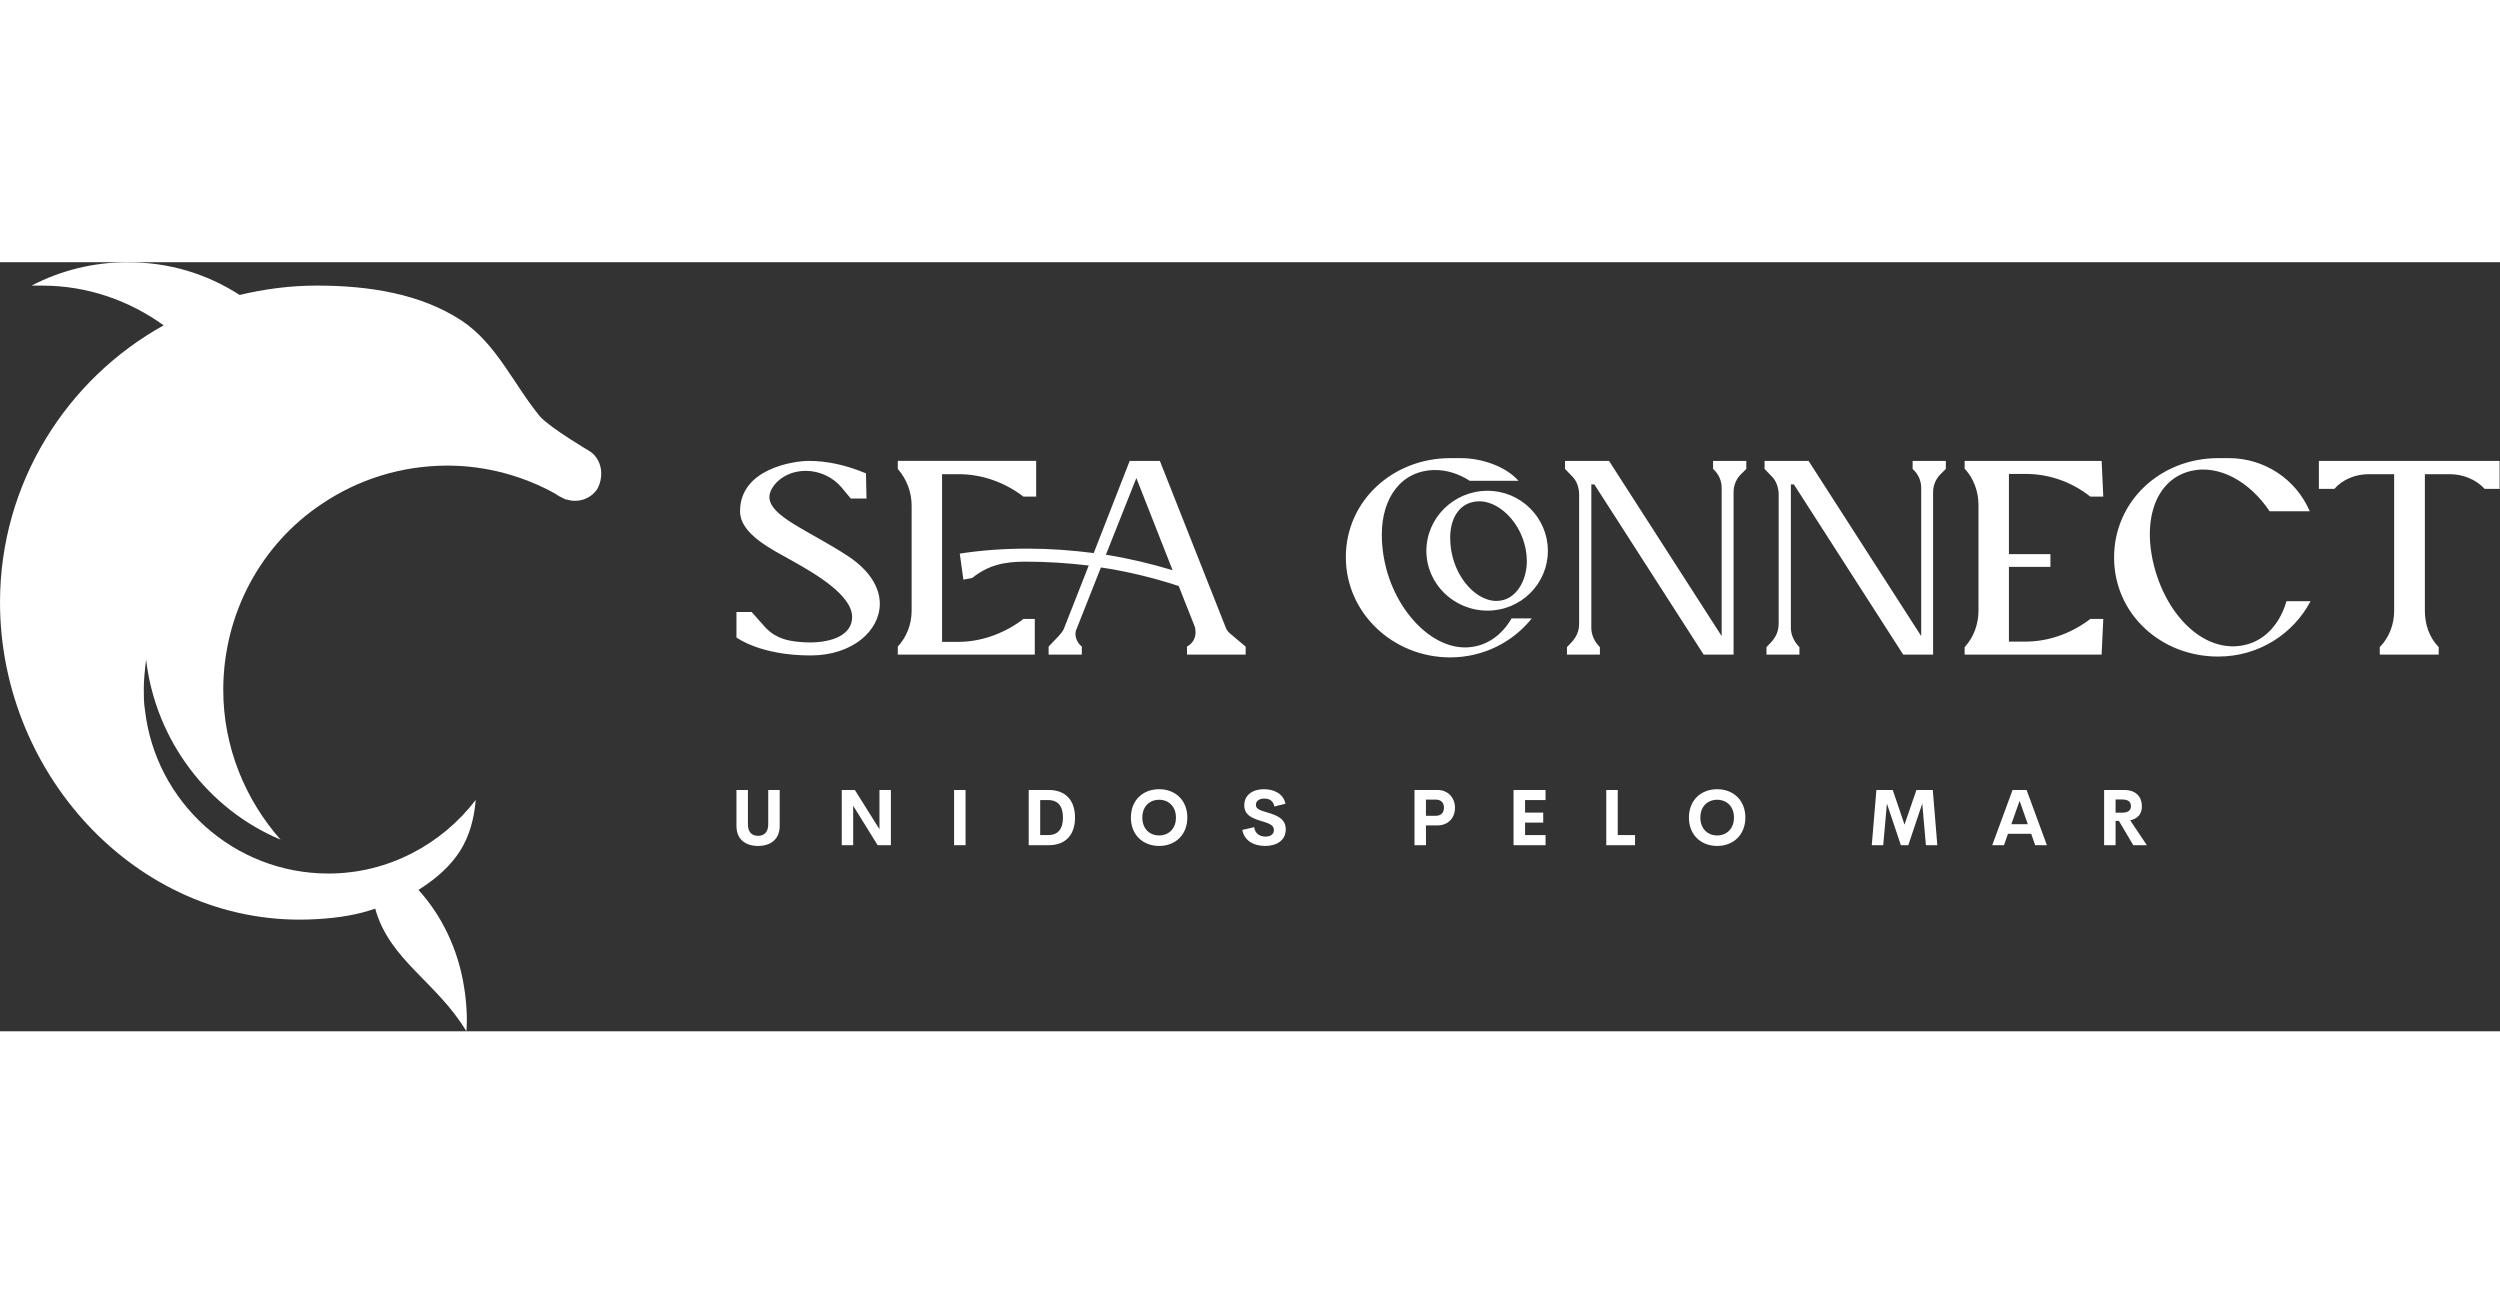 <svg width="220px" xmlns="http://www.w3.org/2000/svg" viewBox="0 0 370.017 113.829" class="looka-1j8o68f"><rect x="0" y="0" width="370.017" height="113.829" fill="#333333" stroke="none"/><defs id="SvgjsDefs3344"></defs><g id="SvgjsG3345" featurekey="symbolFeature-0" transform="matrix(1.73,0,0,1.73,-32.696,-21.451)" fill="#ffffff"><path xmlns="http://www.w3.org/2000/svg" d="M69.4,28.6c0,0-3.4-2-4.3-3c-2.3-2.8-3.7-6.2-6.7-8.2c-3.5-2.3-7.9-3-12.4-3c-2.3,0-4.5,0.3-6.6,0.8c-2.8-1.8-6-2.8-9.6-2.8  c-2.9,0-5.7,0.7-8.2,2c0.3,0,0.6,0,0.9,0c3.9,0,7.5,1.3,10.4,3.4c-8.3,4.6-14,13.5-14,23.7c0,15,12.2,28,27.1,27.1  c1.9-0.1,3.6-0.4,5-0.9c1.2,4.4,5.3,6.3,7.8,10.5c0.1-1.1,0-2.6-0.2-3.8c-0.5-3.2-1.9-6.1-3.9-8.3c3.3-2.1,4.6-4.3,4.9-7.7  c-2.9,3.8-7.5,6.3-12.6,6.3c-8.1,0-14.8-6.1-15.7-14c-0.1-0.6-0.1-1.2-0.1-1.8c0-0.8,0.1-1.7,0.2-2.5c0.8,6.9,5.3,12.8,11.5,15.4  c-3-3.4-4.9-7.9-4.9-12.8c0-6.6,3.3-12.5,8.4-15.9c3.1-2.1,6.8-3.3,10.8-3.3c3.3,0,6.5,0.9,9.2,2.4l0.3,0.2c0.2,0.1,0.4,0.2,0.6,0.3  c0,0,0,0,0.1,0c0,0,0,0,0,0c0.9,0.3,2,0,2.6-0.9C70.6,30.7,70.4,29.3,69.4,28.6z"></path></g><g id="SvgjsG3346" featurekey="nameFeature-0" transform="matrix(1.024,0,0,1.024,107.648,17.119)" fill="#ffffff"><path d="M1.32 37.52 l0 -3.68 l2.2 0 l1.88 2.12 c1.68 1.88 3.88 2.24 6.52 2.28 c3.16 0 6.12 -1.04 6.12 -3.68 c0 -3.24 -5.6 -6.4 -8.8 -8.2 c-2.76 -1.56 -7.4 -3.76 -7.4 -7.08 c0 -6.16 7.76 -7.28 9.92 -7.28 c2.68 0 5.4 0.6 8.28 1.8 l0.08 3.64 l-2.28 0 l-1.32 -1.6 c-1.28 -1.52 -3.24 -2.4 -5.16 -2.4 c-3.4 0 -5.28 2.4 -5.28 3.76 c0 2.84 5.76 4.88 11.36 8.56 c3.16 2.08 4.6 4.56 4.6 6.88 c0 3.92 -3.96 7.48 -10 7.48 c-7.32 0 -10.72 -2.6 -10.72 -2.6 z M34.12 29.16 l-0.52 -3.76 c3.12 -0.48 6.28 -0.72 9.84 -0.72 c3.16 0 6.36 0.24 9.52 0.64 l5.2 -13.32 l4.36 0 l9.52 24.08 c0.12 0.36 0.4 0.68 0.64 0.88 l2.24 1.88 l0 1.16 l-8.48 0 l0 -1.16 l0.2 -0.12 c0.68 -0.44 1.04 -1.16 1.04 -1.96 c0 -0.32 -0.04 -0.6 -0.16 -0.92 l-2.28 -5.76 c-3.68 -1.2 -7.44 -2.12 -11.24 -2.68 l-3.48 8.8 c-0.12 0.24 -0.2 0.52 -0.2 0.8 c0 0.68 0.36 1.4 0.92 1.84 l0 1.16 l-4.8 0 l0 -1.16 l1.52 -1.6 c0.2 -0.2 0.6 -0.72 0.68 -0.96 l3.6 -9.16 c-3.04 -0.36 -6.08 -0.56 -9.16 -0.56 s-5.4 0.52 -7.68 2.36 z M24.64 40 l0 -1.16 c1.28 -1.4 2 -3.2 2 -5.2 l0 -15.16 c0 -2 -0.72 -3.84 -2 -5.32 l0 -1.16 l20 0 l0 5.16 l-1.84 0 c-2.72 -2.08 -6 -3.24 -9.36 -3.24 l-2.4 0 l0 24.24 l2.28 0 c3.28 0 6.44 -1.12 9.12 -3.04 l0.36 -0.28 l1.64 0 l0 5.16 l-19.8 0 z M64.36 27.8 l-5.24 -13.32 l-4.4 11.08 c3.24 0.52 6.48 1.28 9.64 2.24 z M113.36 34.76 l2.92 0 c-2.72 3.4 -6.96 5.64 -11.8 5.64 c-8.24 0 -15.08 -6.4 -15.08 -14.48 c0 -8.2 6.84 -14.32 15.08 -14.32 l1.52 0 c3.08 0 6.52 1.2 8.36 3.28 l-7.04 0 c-1.56 -1 -3.28 -1.56 -4.96 -1.56 c-4.96 0 -7.76 4.04 -7.76 9.32 c0 8.84 6.16 16.32 12 16.32 c3 0 5.32 -1.72 6.76 -4.2 z M101.04 25 c0 -4.76 3.96 -8.68 8.84 -8.68 c4.84 0 8.72 3.92 8.72 8.68 s-3.88 8.64 -8.72 8.64 c-4.88 0 -8.84 -3.88 -8.84 -8.64 z M111.16 32.24 c2.84 0 4.4 -2.96 4.4 -5.72 c0 -4.8 -3.64 -8.68 -6.84 -8.68 c-2.76 0 -4.24 2.28 -4.24 5.28 c0 5.04 3.44 9.12 6.68 9.12 z M121.36 40 l0 -1.08 l0.64 -0.68 c0.72 -0.76 1.12 -1.64 1.12 -2.72 l0 -18.64 c0 -0.96 -0.32 -1.92 -0.92 -2.56 l-1.12 -1.16 l0 -1.16 l6.36 0 l16.28 25.32 l0 -21.4 c0 -1.04 -0.4 -2 -1.24 -2.76 l0 -1.16 l4.8 0 l0 1.16 l-0.64 0.64 c-0.76 0.68 -1.2 1.68 -1.2 2.68 l0 23.52 l-4.32 0 l-15.8 -24.6 l-0.44 0 l0 20.72 c0 1.04 0.48 2.04 1.24 2.8 l0 1.08 l-4.76 0 z M150.2 40 l0 -1.08 l0.64 -0.68 c0.72 -0.76 1.12 -1.64 1.12 -2.72 l0 -18.64 c0 -0.96 -0.32 -1.92 -0.92 -2.56 l-1.12 -1.16 l0 -1.16 l6.36 0 l16.28 25.32 l0 -21.4 c0 -1.04 -0.4 -2 -1.24 -2.76 l0 -1.16 l4.8 0 l0 1.16 l-0.64 0.64 c-0.76 0.68 -1.2 1.68 -1.2 2.68 l0 23.52 l-4.32 0 l-15.8 -24.6 l-0.44 0 l0 20.72 c0 1.04 0.48 2.04 1.24 2.8 l0 1.08 l-4.76 0 z M178.84 40 l0 -1.08 c1.32 -1.44 2 -3.32 2 -5.28 l0 -15.28 c0 -1.92 -0.68 -3.84 -2 -5.24 l0 -1.12 l19.8 0 l0.24 5.16 l-1.88 0 c-2.72 -2.16 -6 -3.28 -9.36 -3.28 l-2.4 0 l0 11.6 l6 0 l0 1.84 l-6 0 l0 10.8 l2.36 0 c3.24 0 6.36 -1.08 9.04 -3 l0.36 -0.28 l1.88 0 l-0.24 5.08 l0 0.08 l-19.8 0 z M225.36 32.28 l3.48 0 c-2.52 4.76 -7.52 8 -13.36 8 c-8.32 0 -15.04 -6.2 -15.04 -14.32 c0 -8.16 6.72 -14.36 15.04 -14.36 l1.56 0 c5.08 0 9.68 3 11.68 7.68 l-5.8 0 c-2.88 -4.32 -7.32 -6.76 -11.32 -5.84 c-5.36 1.24 -7.28 7.56 -5.12 14.68 c2.2 7.16 7.6 11.72 12.88 10.48 c3 -0.68 5.08 -3.16 6 -6.32 z M238.84 40 l0 -1.08 c1.36 -1.4 2.08 -3.28 2.08 -5.24 l0 -19.76 l-3.68 0 c-1.88 0 -3.72 0.72 -4.96 2.12 l-2.24 0 l0 -4.04 l26.12 0 l0 4.04 l-2.16 0 c-1.28 -1.4 -3.2 -2.12 -5.04 -2.12 l-3.6 0 l0 19.76 c0 1.96 0.64 3.84 2 5.24 l0 1.08 l-8.52 0 z"></path></g><g id="SvgjsG3347" featurekey="sloganFeature-0" transform="matrix(0.579,0,0,0.579,108.112,74.703)" fill="#ffffff"><path d="M7.051 20.195 c-3.096 0 -5.518 -1.582 -5.518 -5.137 l0 -9.17 l2.93 0 l0 8.77 c0 2.148 1.143 2.949 2.588 2.949 c1.455 0 2.607 -0.811 2.607 -2.949 l0 -8.77 l2.93 0 l0 9.17 c0 3.555 -2.432 5.137 -5.537 5.137 z M38.091 5.889 l2.92 0 l0 14.111 l-3.389 0 l-6.25 -10.088 l0 10.088 l-2.92 0 l0 -14.111 l3.35 0 l6.289 10.029 l0 -10.029 z M57.168 20 l0 -14.111 l2.93 0 l0 14.111 l-2.93 0 z M76.245 20 l0 -14.111 l5.107 0 c4.502 0 6.729 2.832 6.729 7.051 c0 4.229 -2.227 7.061 -6.729 7.061 l-5.107 0 z M79.175 17.412 l2.031 0 c2.598 0 3.789 -1.621 3.789 -4.473 s-1.191 -4.473 -3.789 -4.473 l-2.031 0 l0 8.945 z M109.58 20.195 c-4.15 0 -7.217 -2.832 -7.217 -7.256 c0 -4.434 3.066 -7.246 7.217 -7.246 c4.141 0 7.207 2.812 7.207 7.246 c0 4.424 -3.066 7.256 -7.207 7.256 z M109.58 17.51 c2.432 0 4.297 -1.709 4.297 -4.57 c0 -2.852 -1.865 -4.551 -4.297 -4.551 s-4.297 1.699 -4.297 4.551 c0 2.861 1.865 4.57 4.297 4.57 z M136.675 20.195 c-3.027 0 -5.391 -1.455 -5.82 -4.102 l3.027 -0.693 c0.195 1.582 1.357 2.402 2.91 2.402 c1.191 0 2.139 -0.527 2.129 -1.719 c-0.01 -1.328 -1.572 -1.748 -3.291 -2.275 c-2.07 -0.645 -4.287 -1.406 -4.287 -4.004 c0 -2.627 2.148 -4.111 4.981 -4.111 c2.481 0 4.981 1.006 5.547 3.711 l-2.832 0.703 c-0.264 -1.406 -1.211 -2.022 -2.539 -2.022 c-1.182 0 -2.188 0.488 -2.188 1.65 c0 1.084 1.387 1.445 2.988 1.924 c2.129 0.645 4.648 1.465 4.648 4.277 c0 2.998 -2.51 4.258 -5.273 4.258 z M180.728 5.889 c2.764 0 4.482 2.051 4.482 4.561 c0 2.568 -1.719 4.492 -4.482 4.492 l-2.939 0 l0 5.059 l-2.93 0 l0 -14.111 l5.869 0 z M180.239 12.49 c1.465 0 2.148 -0.811 2.148 -2.08 c0 -1.221 -0.684 -2.07 -2.148 -2.07 l-2.451 0 l0 4.15 l2.451 0 z M208.36 8.467 l-5.234 0 l0 3.203 l4.639 0 l0 2.549 l-4.639 0 l0 3.193 l5.234 0 l0 2.588 l-8.184 0 l0 -14.111 l8.184 0 l0 2.578 z M226.812 17.412 l4.424 0 l0 2.588 l-7.354 0 l0 -14.111 l2.93 0 l0 11.523 z M252.227 20.195 c-4.15 0 -7.217 -2.832 -7.217 -7.256 c0 -4.434 3.066 -7.246 7.217 -7.246 c4.141 0 7.207 2.812 7.207 7.246 c0 4.424 -3.066 7.256 -7.207 7.256 z M252.227 17.51 c2.432 0 4.297 -1.709 4.297 -4.57 c0 -2.852 -1.865 -4.551 -4.297 -4.551 s-4.297 1.699 -4.297 4.551 c0 2.861 1.865 4.57 4.297 4.57 z M308.506 20 l-2.92 0 l-0.928 -10.635 l-3.574 10.635 l-1.895 0 l-3.574 -10.635 l-0.938 10.635 l-2.93 0 l1.182 -14.111 l4.18 0 l3.008 8.857 l3.047 -8.857 l4.18 0 z M333.521 20 l-1.025 -2.91 l-5.928 0 l-1.025 2.91 l-2.998 0 l5.195 -14.111 l3.584 0 l5.195 14.111 l-2.998 0 z M327.427 14.639 l4.209 0 l-2.1 -5.986 z M358.594 20 l-3.672 -6.211 l-0.85 0 l0 6.211 l-2.93 0 l0 -14.111 l5.117 0 c3.193 0 4.541 1.885 4.541 4.219 c0 1.895 -1.074 3.125 -2.988 3.535 l4.248 6.357 l-3.467 0 z M354.072 8.32 l0 3.369 l1.728 0 c1.562 0 2.197 -0.664 2.197 -1.68 c0 -1.006 -0.635 -1.69 -2.197 -1.69 l-1.728 0 z"></path></g></svg>